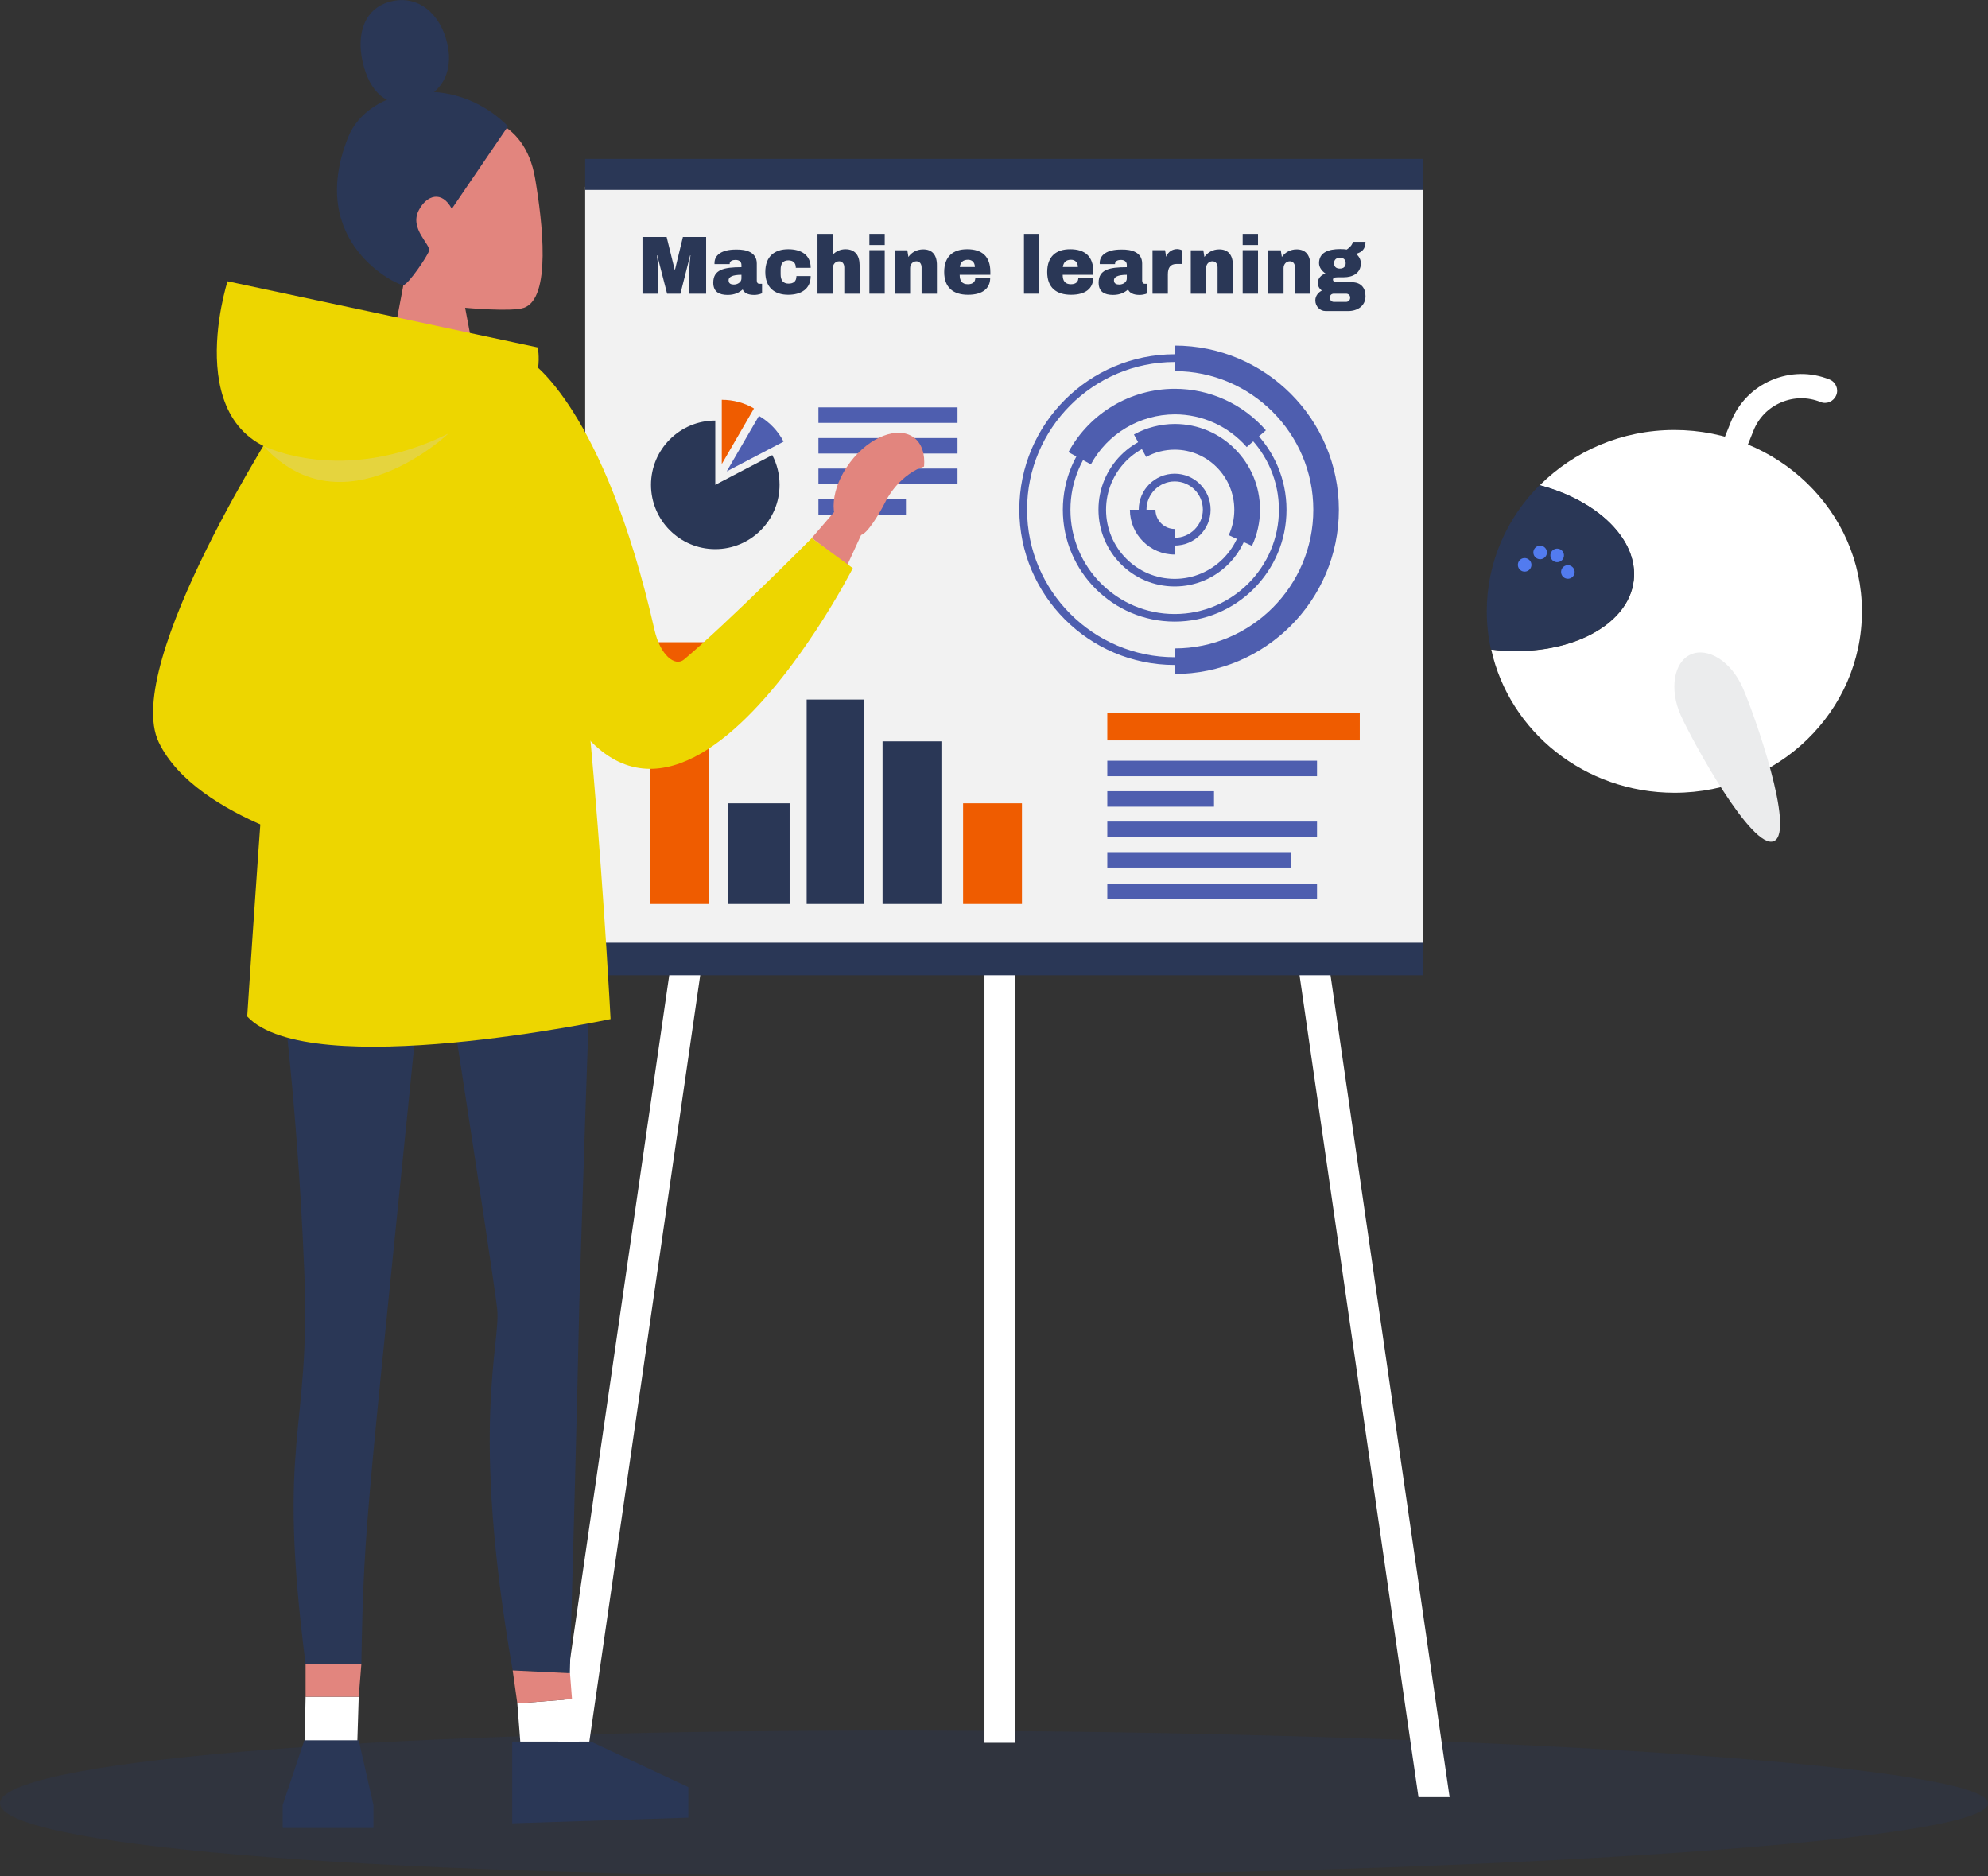 <?xml version="1.0" encoding="utf-8"?>
<!-- Generator: Adobe Illustrator 26.3.1, SVG Export Plug-In . SVG Version: 6.00 Build 0)  -->
<svg version="1.1" id="Layer_1" xmlns="http://www.w3.org/2000/svg" xmlns:xlink="http://www.w3.org/1999/xlink" x="0px" y="0px"
	 viewBox="0 0 1283.5 1211.2" style="enable-background:new 0 0 1283.5 1211.2;" xml:space="preserve">
<rect x="0" y="0" width="1283.5" height="1211.2" fill="#333333" stroke="none"/>
<style type="text/css">
	.st0{opacity:0.3;fill:#293657;enable-background:new    ;}
	.st1{fill:#FFFFFF;}
	.st2{fill:#F2F2F2;}
	.st3{fill:#2A3756;}
	.st4{fill:#4E5EAF;}
	.st5{fill:#EF5C00;}
	.st6{fill:#E2857E;}
	.st7{fill:#EDD600;}
	.st8{opacity:0.3;fill:#D3D1D1;enable-background:new    ;}
	.st9{fill:#527BEF;}
	.st10{fill:#EBECED;}
</style>
<g>
	<path class="st0" d="M1283.5,1164.2c0,26-354.1,47-708.5,47s-575-21.1-575-47s220.5-47,575-47S1283.5,1138.2,1283.5,1164.2z"/>
	<g>
		<g>
			<polygon class="st1" points="355.2,1160.2 433.8,617.7 453.4,620.5 375.3,1160.2 			"/>
			<polygon class="st1" points="915.8,1160.2 837.7,620.5 857.3,617.7 935.9,1160.2 			"/>
			<rect x="635.6" y="619.1" class="st1" width="19.8" height="506"/>
		</g>
		<g>
			<g>
				<rect x="377.8" y="120.6" class="st2" width="541" height="491"/>
				<rect x="377.8" y="102.6" class="st3" width="541" height="20"/>
				<rect x="377.8" y="608.6" class="st3" width="541" height="21"/>
			</g>
			<g>
				<g>
					<g>
						<rect x="528.4" y="263" class="st4" width="89.8" height="10"/>
						<rect x="528.4" y="282.8" class="st4" width="89.8" height="10"/>
						<rect x="528.4" y="302.5" class="st4" width="89.8" height="10"/>
						<rect x="528.4" y="322.3" class="st4" width="56.5" height="10"/>
					</g>
					<g>
						<path class="st3" d="M461.8,313v-41.5c-22.9,0-41.5,18.6-41.5,41.5s18.6,41.5,41.5,41.5s41.5-18.6,41.5-41.5
							c0-6.9-1.7-13.5-4.7-19.2L461.8,313L461.8,313z"/>
						<path class="st5" d="M486.8,263.7c-6.1-3.6-13.2-5.6-20.8-5.6v41.5L486.8,263.7L486.8,263.7z"/>
						<path class="st4" d="M490,268.5l-20.8,35.8l36.7-19.2C502.3,278.2,496.8,272.4,490,268.5L490,268.5z"/>
					</g>
				</g>
				<g>
					<rect x="714.9" y="460.3" class="st5" width="163" height="17.7"/>
					<rect x="714.9" y="491.1" class="st4" width="135.4" height="10"/>
					<rect x="714.9" y="510.8" class="st4" width="68.9" height="10"/>
					<rect x="714.9" y="530.4" class="st4" width="135.4" height="10"/>
					<rect x="714.9" y="550.1" class="st4" width="118.8" height="10"/>
					<rect x="714.9" y="570.4" class="st4" width="135.4" height="10"/>
				</g>
				<g>
					<g>
						<path class="st4" d="M758.4,352.2c-12.8,0-23.2-10.4-23.2-23.2s10.4-23.2,23.2-23.2s23.2,10.4,23.2,23.2
							S771.2,352.2,758.4,352.2z M758.4,310.8c-10,0-18.2,8.2-18.2,18.2s8.2,18.2,18.2,18.2s18.2-8.2,18.2-18.2
							S768.5,310.8,758.4,310.8z"/>
						<path class="st4" d="M758.4,378.6c-27.2,0-49.2-22.2-49.2-49.6s22.1-49.6,49.2-49.6s49.2,22.2,49.2,49.6
							S785.6,378.6,758.4,378.6z M758.4,284.5c-24.4,0-44.3,20-44.3,44.6s19.9,44.6,44.3,44.6s44.3-20,44.3-44.6
							S782.9,284.5,758.4,284.5z"/>
						<path class="st4" d="M758.4,401.3c-39.8,0-72.2-32.4-72.2-72.2s32.4-72.2,72.2-72.2s72.2,32.4,72.2,72.2
							S798.2,401.3,758.4,401.3z M758.4,261.8c-37.1,0-67.3,30.2-67.3,67.3s30.2,67.3,67.3,67.3s67.3-30.2,67.3-67.3
							S795.5,261.8,758.4,261.8z"/>
						<path class="st4" d="M758.4,429.3c-55.3,0-100.3-45-100.3-100.3s45-100.3,100.3-100.3s100.3,45,100.3,100.3
							S813.7,429.3,758.4,429.3z M758.4,233.7c-52.6,0-95.3,42.8-95.3,95.3s42.8,95.3,95.3,95.3s95.3-42.8,95.3-95.3
							S811,233.7,758.4,233.7L758.4,233.7z"/>
					</g>
					<g>
						<path class="st4" d="M758.4,358c-16,0-28.9-13-28.9-28.9H746c0,6.8,5.6,12.4,12.4,12.4V358L758.4,358z"/>
						<path class="st4" d="M808.3,352.4l-15-6.9c2.4-5.2,3.6-10.7,3.6-16.4c0-21.4-17.3-38.8-38.5-38.8c-6.4,0-12.8,1.6-18.4,4.7
							l-7.9-14.5c8-4.4,17.2-6.8,26.4-6.8c30.3,0,55,24.8,55,55.3C813.5,337.2,811.7,345.1,808.3,352.4L808.3,352.4z"/>
						<path class="st4" d="M704.3,299.8l-14.5-7.9c13.7-25.2,40-40.9,68.7-40.9c22.6,0,44,9.8,58.8,26.8l-12.4,10.8
							c-11.7-13.4-28.6-21.1-46.4-21.1C735.8,267.6,715.1,279.9,704.3,299.8L704.3,299.8z"/>
						<path class="st4" d="M758.4,435.1v-16.5c49.4,0,89.5-40.2,89.5-89.5s-40.2-89.5-89.5-89.5v-16.5c58.5,0,106,47.6,106,106
							S816.9,435.1,758.4,435.1L758.4,435.1z"/>
					</g>
				</g>
				<g id="_3">
					<g>
						<rect x="621.8" y="518.6" class="st5" width="38" height="65"/>
						<rect x="569.8" y="478.6" class="st3" width="38" height="105"/>
						<rect x="520.8" y="451.6" class="st3" width="37" height="132"/>
						<rect x="469.8" y="518.6" class="st3" width="40" height="65"/>
						<rect x="419.8" y="414.6" class="st5" width="38" height="169"/>
					</g>
				</g>
			</g>
		</g>
		<g>
			<path class="st3" d="M445,189.6v-13.2c0-5.5,0.8-11.6,0.8-11.6h-0.2l-6.3,24.8h-8.6l-6.4-24.8h-0.2c0,0,0.9,6,0.9,11.5v13.3
				h-10.2V153h15.6l5.2,21.1h0.2l5.1-21.1h15v36.6H445L445,189.6z"/>
			<path class="st3" d="M488.6,170.1v11c0,1.2,0.5,2.1,1.6,2.1h1.8v6.1c0,0-1.8,1.1-5.2,1.1c-4,0-6.4-1.4-7.3-3.5
				c-2.2,1.9-5.1,3.5-9.7,3.5c-5.5,0-9.3-2-9.3-7.9c0-8.4,6.7-10,18.2-10v-1.4c0-2.3-1.7-3.3-3.8-3.3c-1.8,0-3.8,0.6-3.8,2.5v0.2
				h-9.8c0-0.3,0-0.5,0-0.7c0-5.2,4.7-8.7,13.8-8.7C482.2,160.9,488.6,163.1,488.6,170.1L488.6,170.1z M470.4,181
				c0,2.2,1.7,2.7,3.4,2.7c2.5,0,4.9-1.6,4.9-3.9v-2.4C472.7,177.4,470.3,178.9,470.4,181L470.4,181z"/>
			<path class="st3" d="M523.4,172.9h-9.6c0-3.3-1.8-4.8-4.9-4.8c-3.5,0-4.9,2.3-4.9,6v3c0,3.7,1.5,6,5.1,6c3.2,0,5.1-1.4,5.1-4.9
				h9.2c0,8.6-6.5,12.1-14.5,12.1c-9,0-14.8-4.8-14.8-14.7s5.8-14.7,14.8-14.7C516.9,160.9,523.4,164.3,523.4,172.9L523.4,172.9z"/>
			<path class="st3" d="M545.8,160.9c6.2,0,9.2,3.9,9.2,10.5v18.2h-9.9v-16.9c0-2.3-1.2-4-3.3-4c-2.5,0-4.1,2-4.1,4.4v16.5h-9.9V151
				h9.9v13.4C539.7,162.2,542.7,160.9,545.8,160.9L545.8,160.9z"/>
			<path class="st3" d="M561.3,158.2V151h9.9v7.2H561.3z M561.3,189.6v-28.1h9.9v28.1H561.3z"/>
			<path class="st3" d="M604.9,171.4v18.2H595v-16.9c0-2.3-1.2-4-3.3-4c-2.5,0-4.1,2-4.1,4.4v16.5h-9.9v-28h8.1l0.7,4.3
				c2-3,5.6-4.9,9.4-4.9C602,160.9,605,164.8,604.9,171.4L604.9,171.4z"/>
			<path class="st3" d="M639.4,175.6v1.8h-19.8c0,3.9,1.5,6.1,5.3,6.1c3.5,0,4.8-1.8,4.8-4.1h9.6c0,6.7-4.8,10.9-14.3,10.9
				s-15.4-4.6-15.4-14.7s5.8-14.7,14.8-14.7C634,160.9,639.4,165.5,639.4,175.6L639.4,175.6z M619.7,172.4h9.7
				c0-2.9-1.7-4.7-4.4-4.7C621.6,167.7,620,169.5,619.7,172.4L619.7,172.4z"/>
			<path class="st3" d="M661.1,189.6V151h9.9v38.6H661.1z"/>
			<path class="st3" d="M705.9,175.6v1.8h-19.8c0,3.9,1.5,6.1,5.3,6.1c3.5,0,4.8-1.8,4.8-4.1h9.6c0,6.7-4.8,10.9-14.3,10.9
				s-15.4-4.6-15.4-14.7s5.8-14.7,14.8-14.7C700.5,160.9,705.9,165.5,705.9,175.6L705.9,175.6z M686.2,172.4h9.7
				c0-2.9-1.7-4.7-4.4-4.7C688.1,167.7,686.6,169.5,686.2,172.4L686.2,172.4z"/>
			<path class="st3" d="M737.4,170.1v11c0,1.2,0.5,2.1,1.6,2.1h1.8v6.1c0,0-1.8,1.1-5.2,1.1c-4,0-6.4-1.4-7.3-3.5
				c-2.2,1.9-5.1,3.5-9.7,3.5c-5.5,0-9.3-2-9.3-7.9c0-8.4,6.7-10,18.2-10v-1.4c0-2.3-1.7-3.3-3.8-3.3c-1.8,0-3.8,0.6-3.8,2.5v0.2
				h-9.8c-0.1-0.3-0.1-0.5-0.1-0.7c0-5.2,4.7-8.7,13.8-8.7C731,160.9,737.4,163.1,737.4,170.1L737.4,170.1z M719.2,181
				c0,2.2,1.7,2.7,3.4,2.7c2.6,0,4.9-1.6,4.9-3.9v-2.4C721.6,177.4,719.1,178.9,719.2,181L719.2,181z"/>
			<path class="st3" d="M763,161.5v8.9h-3.2c-4.3,0-5.8,2.5-5.8,6.8v12.4h-9.9v-28.1h8.1l0.7,4.3c1.2-3.3,4.1-5,7.2-5
				C761.9,160.9,763,161.5,763,161.5L763,161.5z"/>
			<path class="st3" d="M796,171.4v18.2h-9.9v-16.9c0-2.3-1.2-4-3.3-4c-2.5,0-4.1,2-4.1,4.4v16.5h-9.9v-28h8.1l0.7,4.3
				c2.1-3,5.6-4.9,9.4-4.9C793.1,160.9,796,164.8,796,171.4L796,171.4z"/>
			<path class="st3" d="M802.3,158.2V151h9.9v7.2H802.3z M802.3,189.6v-28.1h9.9v28.1H802.3z"/>
			<path class="st3" d="M846,171.4v18.2h-9.9v-16.9c0-2.3-1.2-4-3.3-4c-2.5,0-4.1,2-4.1,4.4v16.5h-9.9v-28h8.1l0.7,4.3
				c2.1-3,5.6-4.9,9.4-4.9C843,160.9,846,164.8,846,171.4L846,171.4z"/>
			<path class="st3" d="M875.5,163.9c1.9,1.5,3.1,3.7,3.1,6.1c0,6.3-5.2,9-11.1,9h-3.8c-2.3,0-3.1,0.6-3.1,1.5s0.6,1.7,3.1,1.7h9
				c6.1,0,8.9,3.8,8.9,9c0,6.3-5.2,9.6-11.1,9.6h-14.7c-3.6,0-6.6-3-6.6-6.9c0-2.9,2-5.2,4.2-6.3c-1.6-1.2-2.6-2.9-2.6-5
				c0-2.8,2.2-5.3,5-6c-2.4-1.7-4.2-4-4.2-6.7c0-7,6.2-9.1,13.6-9.1c2,0,3.2,0.1,4.3,0.3c3.9-2.6,3.9-5,3.9-5h8.2
				C881.6,160.8,879.3,162.8,875.5,163.9L875.5,163.9z M858.6,192.2c0,1.7,1.2,2.7,2.6,2.7h7.8c1.4,0,2.7-1,2.7-2.7
				s-1.2-2.6-2.7-2.6h-7.8C859.7,189.6,858.6,190.5,858.6,192.2L858.6,192.2z M861.3,169.9c0,2.4,1.4,3.5,3.7,3.5s3.8-1.1,3.8-3.5
				s-1.5-3.5-3.8-3.5C862.9,166.4,861.3,167.6,861.3,169.9z"/>
		</g>
	</g>
	<g id="_02_3_4">
		<g id="_02_Standing">
			<g id="leg">
				<path class="st3" d="M273.7,534.4c0,0,44.9,287.9,47.3,310.7c2.4,22.8-17.7,74.9,10,233.3l36.9,1.8
					c1.9-68.4,5.1-188.4,5.6-216.2c0.6-39.5,8-248.7,8-248.7S296.3,479.6,273.7,534.4L273.7,534.4z"/>
				<g>
					<polygon class="st3" points="444.4,1173.4 330.7,1177.1 330.7,1124.3 381.5,1124.3 444.4,1153.7 					"/>
					<polygon class="st1" points="335.9,1124.3 373.9,1124.3 369.3,1096.9 334,1099.7 					"/>
					<polygon class="st6" points="369.3,1096.9 334,1099.7 331,1078.4 368,1080.2 					"/>
				</g>
			</g>
			<g id="hoodie">
				<g id="head">
					<path class="st6" d="M281.5,76.3c24-6.1,57.2-1.2,64,39c4.8,28.2,10.5,77.1-7.2,83.4c-7.9,2.8-38,0-38,0l6.3,33.5h-55.3l9.1-48
						C260.4,184.1,202.4,96.3,281.5,76.3L281.5,76.3z"/>
					<path class="st3" d="M328,81.5l-36.3,53.3c-6.4-12-16.2-8.9-21.3,0.9c-6.3,12,7.9,22.2,6.6,26.3c-1.4,4-13.4,21.6-16.6,22.1
						c-3.2,0.4-63.2-26.9-35.6-95.6C237.5,56.8,292.2,45.7,328,81.5L328,81.5z"/>
					<path class="st3" d="M288.8,28.2c4.4,19.1-4.7,33.7-22,37.7s-28.1-6.6-32.6-25.6c-4.4-19,1.4-35.5,18.7-39.5
						C270.3-3.2,284.4,9.1,288.8,28.2L288.8,28.2z"/>
				</g>
				<path class="st7" d="M347.2,224.3l-200.3-42.7c0,0-34.7,108.1,51.2,113.2c51.4,3,109.7-11.5,136.1-32.7
					C352,247.8,347.2,224.3,347.2,224.3L347.2,224.3z"/>
			</g>
		</g>
		<g id="_02_Front">
			<g id="leg-2">
				<path class="st3" d="M178.4,610.4c0,0,13.4,92.1,18.1,211.5c4.1,104.7-18.1,105.2,0.8,252.4h36c1.6-96.7,3.9-96.5,43.2-489
					C276.6,585.3,200.4,555.4,178.4,610.4L178.4,610.4z"/>
				<polygon class="st1" points="230.1,1143.5 196.5,1133.6 197.3,1095.4 231.6,1095.4 				"/>
				<polygon class="st6" points="197.3,1095.4 231.6,1095.4 233.3,1074.3 197.3,1074.3 				"/>
				<polygon class="st3" points="241.1,1180.1 182.5,1180.1 182.5,1165.3 196.5,1123.5 231.6,1123.5 241.1,1165.3 				"/>
			</g>
			<g id="hoodie-2">
				<path class="st7" d="M192.5,250.1c-12.1,83.6-32.9,406.1-32.9,406.1c40,42.9,234.6,1.7,234.6,1.7s-14.4-281.3-43.8-405.3
					C342.3,218.5,208.3,203.7,192.5,250.1L192.5,250.1z"/>
			</g>
		</g>
		<path class="st7" d="M182.5,267.7c0,0-104.3,160.9-80,211.5S221.6,550,221.6,550l-9.8-255L182.5,267.7L182.5,267.7z"/>
		<path class="st8" d="M170,287.8c0,0,50.8,26.2,119.5-7.9C289.5,279.9,221.6,344.6,170,287.8L170,287.8z"/>
		<g id="hand">
			<polygon class="st6" points="546.9,365.1 559.8,337 542.3,326.2 524.1,347.3 			"/>
			<path class="st7" d="M341.7,232.8c0,0,48.1,29.4,80.9,174c3.7,16.2,13.2,23.8,19,19c28.2-23.7,82.5-78.4,82.5-78.4l26.5,19.4
				c0,0-143.8,281.8-214.9,14.2C325.7,342.8,341.7,232.9,341.7,232.8L341.7,232.8z"/>
			<path class="st6" d="M548.9,298.4c-12.5,16.5-14.3,36.1-4,43.9c3,2.3,6.7,3.2,10.7,3.1c4-0.1,12.5-14.3,15.7-20.8
				c1.6-3.3,3.8-6.7,6.5-10c5.8-6.9,12.7-11.6,18.8-13.4c0.7-8-1.4-14.8-6.5-18.7C579.8,274.8,561.4,281.9,548.9,298.4z"/>
		</g>
	</g>
	<g>
		<g>
			<path class="st1" d="M1127.8,383.3c-0.7-0.1-1.3-0.2-2-0.5c-12.1-4.9-21.6-14.2-26.7-26.2s-5.3-25.3-0.4-37.4l18.9-47.1
				c4.9-12.1,14.2-21.6,26.2-26.7s25.3-5.3,37.4-0.4c4,1.6,6,6.2,4.3,10.2c-1.7,4-6.2,6-10.2,4.3c-8.2-3.3-17.2-3.2-25.4,0.3
				c-8.2,3.5-14.5,9.9-17.8,18.2l-18.9,47.1c-3.3,8.2-3.2,17.2,0.3,25.4s9.9,14.5,18.2,17.8c4,1.6,6,6.2,4.3,10.2
				C1134.6,381.8,1131.2,383.7,1127.8,383.3L1127.8,383.3z"/>
			<g>
				<g>
					<path class="st1" d="M1081,277.6c-34.1,0-64.9,13.7-86.9,35.7c37.7,10,63.8,35.3,60.7,61.6c-3.6,30.2-44.8,50.2-91.8,44.5
						c-0.1,0-0.1,0-0.2,0c11.7,52.8,60.2,92.4,118.3,92.4c66.8,0,121-52.4,121-117.1S1147.8,277.6,1081,277.6L1081,277.6z"/>
					<path class="st3" d="M1054.7,374.8c3.2-26.2-22.9-51.6-60.7-61.6c-21.1,21.1-34.1,49.8-34.1,81.4c0,8.5,0.9,16.7,2.7,24.7
						c0.1,0,0.1,0,0.2,0C1010,425,1051.1,405,1054.7,374.8L1054.7,374.8z"/>
				</g>
				<g>
					<path class="st9" d="M988.7,365.2c-0.3,2.4-2.5,4.1-4.9,3.8s-4.1-2.5-3.8-4.9c0.3-2.4,2.5-4.1,4.9-3.8
						C987.3,360.7,989,362.8,988.7,365.2z"/>
					<path class="st9" d="M1016.6,369.8c-0.3,2.4-2.5,4.1-4.9,3.8s-4.1-2.5-3.8-4.9c0.3-2.4,2.5-4.1,4.9-3.8
						C1015.2,365.3,1016.9,367.4,1016.6,369.8z"/>
					<path class="st9" d="M1009.7,359.1c-0.3,2.4-2.5,4.1-4.9,3.8s-4.1-2.5-3.8-4.9c0.3-2.4,2.5-4.1,4.9-3.8
						S1010,356.7,1009.7,359.1z"/>
					<path class="st9" d="M998.7,357.2c-0.3,2.4-2.5,4.1-4.9,3.8s-4.1-2.5-3.8-4.9c0.3-2.4,2.5-4.1,4.9-3.8S999,354.8,998.7,357.2z"
						/>
				</g>
			</g>
		</g>
		<path class="st10" d="M1125.1,443.9c7.4,16.7,34.2,92.9,20.2,99.1s-52.7-64.6-60.2-81.3c-7.4-16.7-4.5-34.3,6.5-39.2
			C1102.7,417.6,1117.7,427.1,1125.1,443.9L1125.1,443.9z"/>
	</g>
</g>
</svg>
